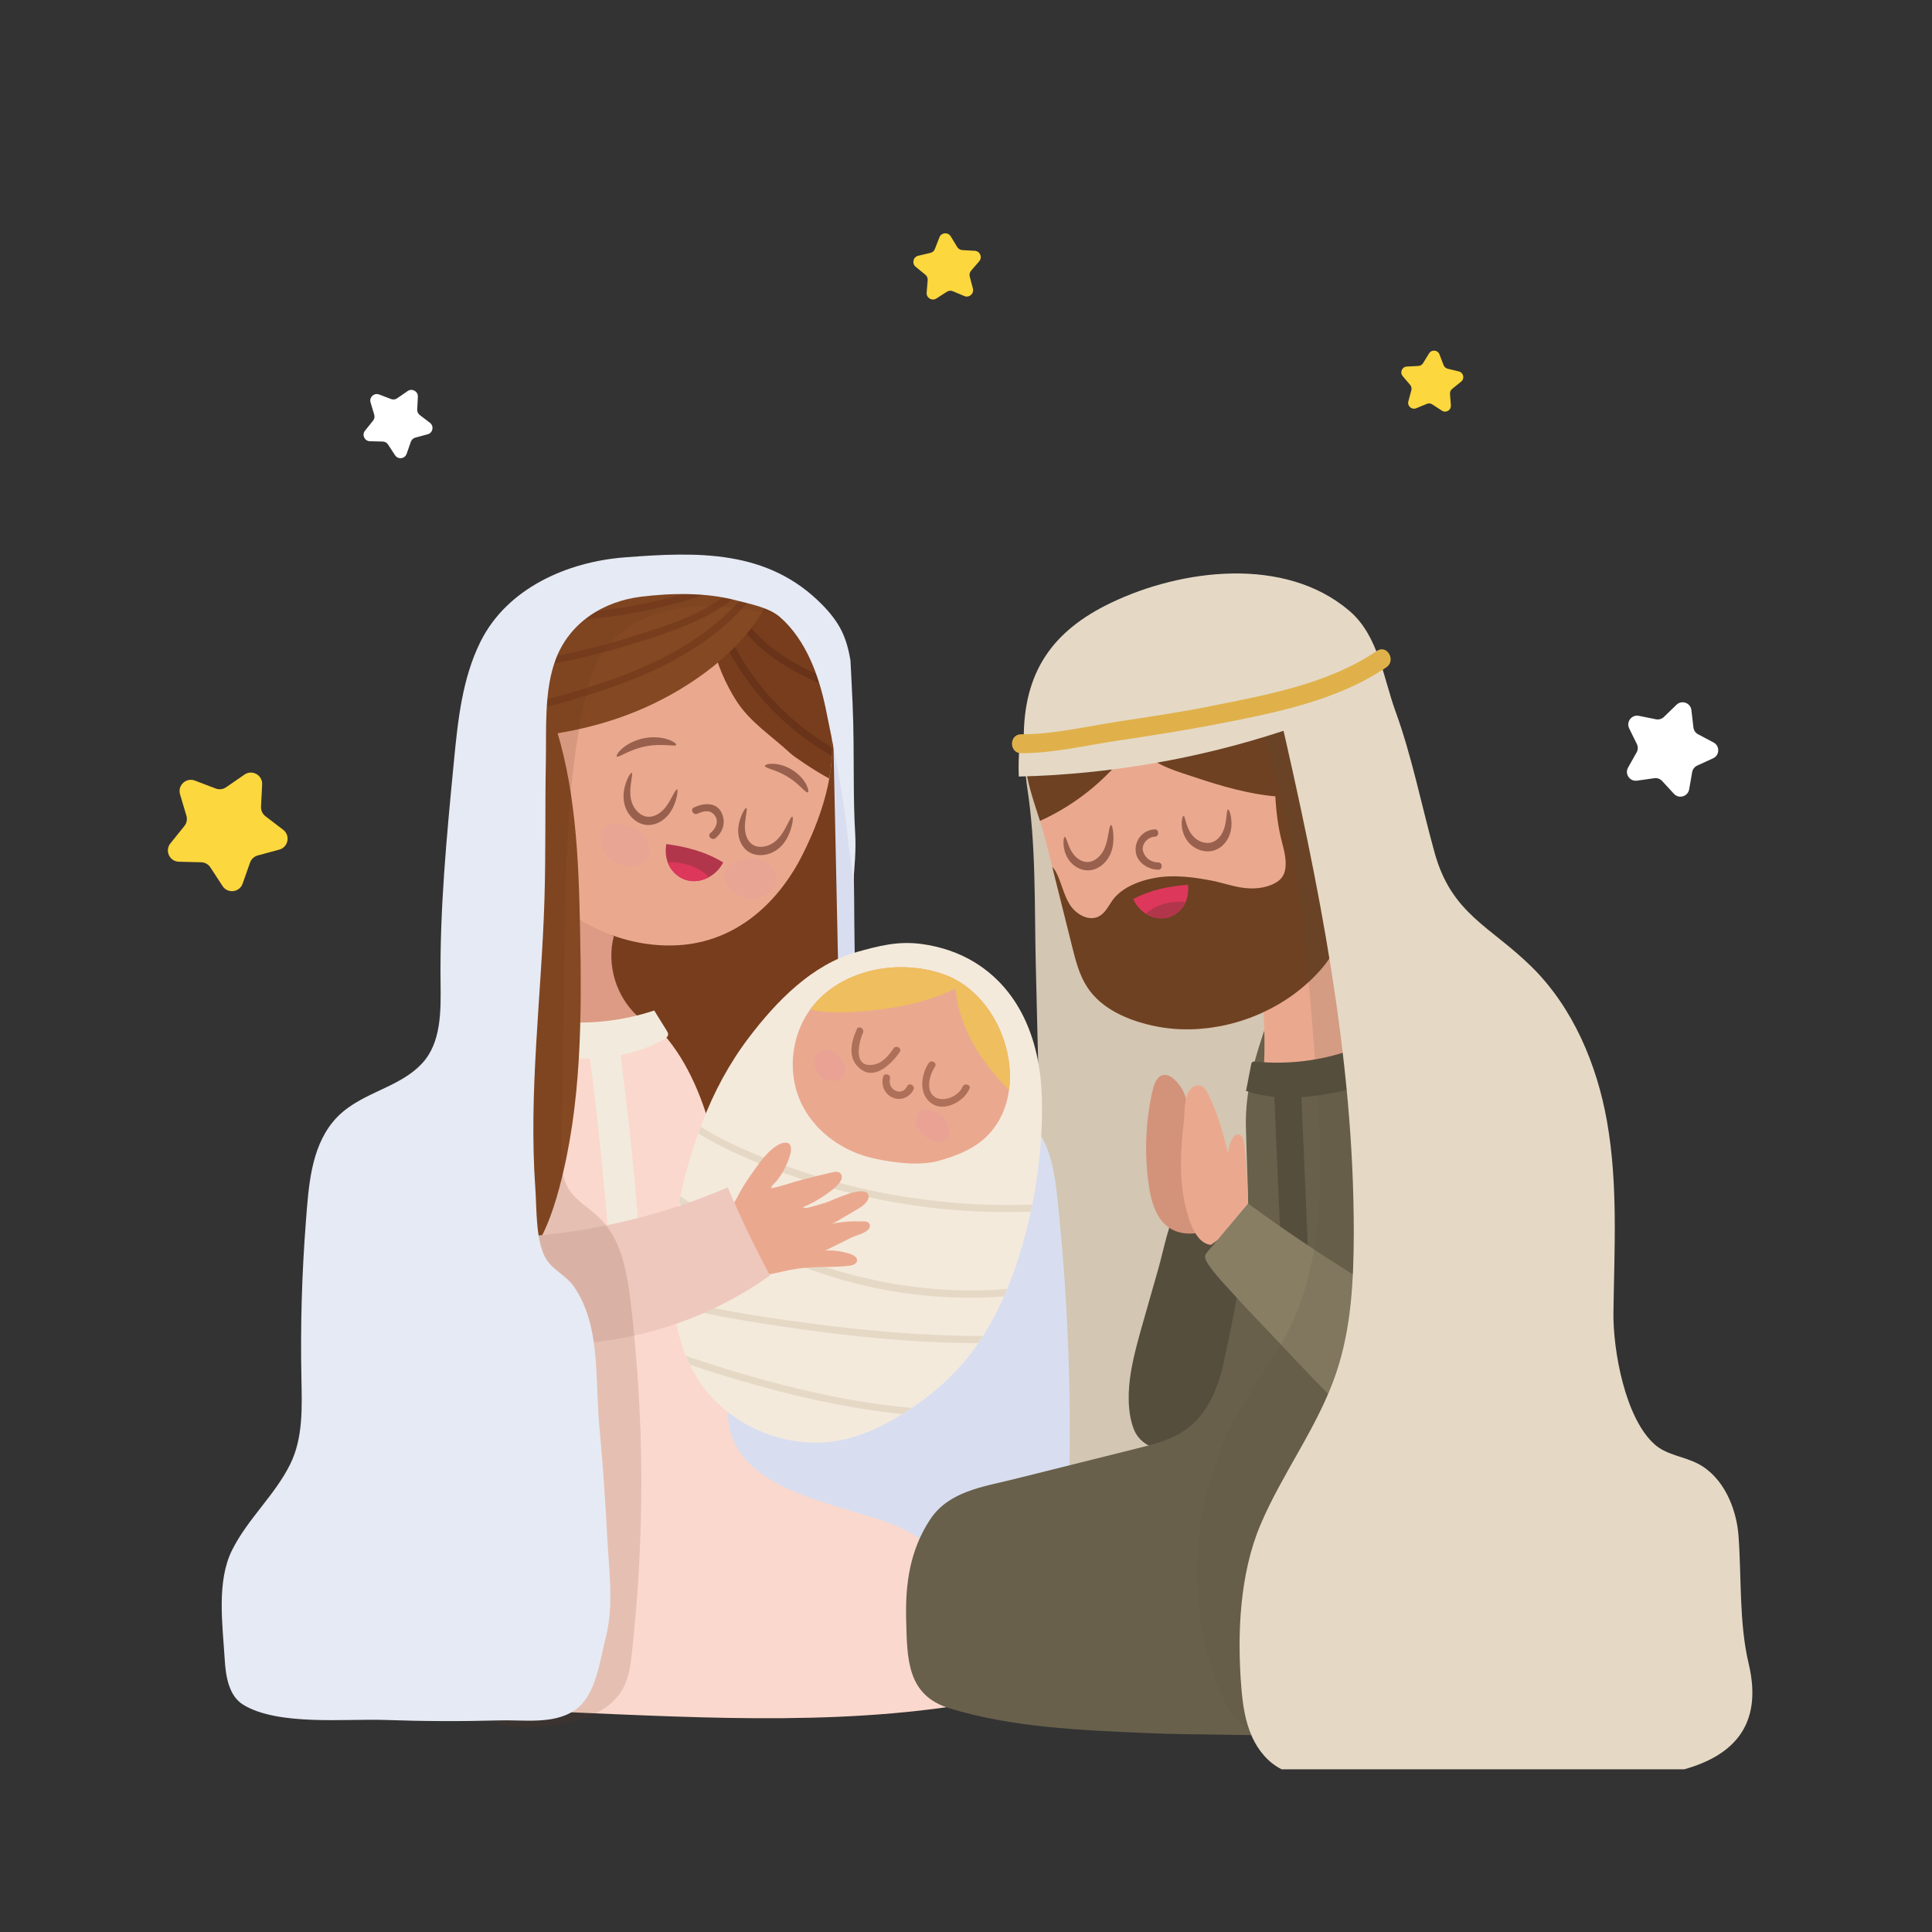 <?xml version="1.0" encoding="iso-8859-1"?>
<!-- Generator: Adobe Illustrator 26.0.1, SVG Export Plug-In . SVG Version: 6.00 Build 0)  -->
<svg version="1.1" id="OBJECTS" xmlns="http://www.w3.org/2000/svg" xmlns:xlink="http://www.w3.org/1999/xlink" x="0px" y="0px"
	 viewBox="0 0 500 500" style="enable-background:new 0 0 500 500;" xml:space="preserve">
<rect x="0" y="0" width="500" height="500" fill="#333333" stroke="none"/>
<g>
	<path style="fill:#FCD73D;" d="M253.421,67.614c0.887-1.029,0.208-2.628-1.148-2.706l-3.236-0.185
		c-0.539-0.031-1.028-0.325-1.307-0.786l-1.682-2.77c-0.705-1.161-2.435-1.01-2.928,0.256l-1.176,3.02
		c-0.196,0.503-0.626,0.877-1.151,1.001l-3.154,0.743c-1.322,0.312-1.713,2.004-0.662,2.864l2.509,2.052
		c0.418,0.342,0.64,0.867,0.596,1.404l-0.268,3.23c-0.112,1.354,1.377,2.249,2.52,1.514l2.726-1.752
		c0.454-0.292,1.022-0.341,1.52-0.133l2.989,1.253c1.253,0.525,2.564-0.614,2.219-1.928l-0.824-3.134
		c-0.137-0.522-0.009-1.078,0.343-1.486L253.421,67.614z"/>
	<path style="fill:#FCD73D;" d="M377.549,96.127l-2.898-0.703c-0.482-0.117-0.876-0.464-1.053-0.928l-1.064-2.786
		c-0.446-1.168-2.037-1.317-2.693-0.253l-1.564,2.539c-0.26,0.423-0.712,0.69-1.208,0.715l-2.978,0.151
		c-1.248,0.063-1.882,1.53-1.073,2.483l1.931,2.272c0.321,0.378,0.436,0.89,0.307,1.37l-0.777,2.879
		c-0.326,1.207,0.874,2.263,2.03,1.788l2.758-1.135c0.459-0.189,0.982-0.14,1.397,0.131l2.498,1.629
		c1.047,0.683,2.423-0.132,2.327-1.378l-0.227-2.973c-0.038-0.495,0.17-0.977,0.557-1.288l2.321-1.872
		C379.113,97.981,378.763,96.421,377.549,96.127z"/>
	<path style="fill:#FCD73D;" d="M73.283,214.744l-4.585-3.505c-0.763-0.583-1.191-1.505-1.143-2.465l0.288-5.764
		c0.121-2.416-2.582-3.922-4.573-2.548l-4.75,3.278c-0.791,0.546-1.799,0.667-2.697,0.325l-5.393-2.055
		c-2.261-0.861-4.528,1.243-3.837,3.562l1.649,5.531c0.275,0.921,0.078,1.917-0.524,2.666l-3.621,4.494
		c-1.518,1.884-0.217,4.691,2.202,4.75l5.77,0.141c0.96,0.023,1.848,0.518,2.373,1.322l3.155,4.833
		c1.323,2.026,4.394,1.656,5.197-0.626l1.917-5.444c0.319-0.906,1.064-1.597,1.991-1.848l5.571-1.508
		C74.608,219.249,75.205,216.213,73.283,214.744z"/>
	<path style="fill:#FFFFFF;" d="M111.274,109.428l-2.641-2.019c-0.44-0.336-0.686-0.867-0.658-1.42l0.166-3.32
		c0.07-1.392-1.487-2.259-2.634-1.468l-2.736,1.888c-0.455,0.314-1.036,0.384-1.553,0.187l-3.106-1.184
		c-1.302-0.496-2.608,0.716-2.21,2.052l0.95,3.186c0.158,0.53,0.045,1.104-0.302,1.535l-2.086,2.589
		c-0.874,1.085-0.125,2.702,1.268,2.736l3.323,0.081c0.553,0.013,1.064,0.298,1.367,0.762l1.817,2.784
		c0.762,1.167,2.531,0.954,2.994-0.361l1.104-3.136c0.184-0.522,0.613-0.92,1.147-1.065l3.209-0.868
		C112.037,112.023,112.381,110.275,111.274,109.428z"/>
	<path style="fill:#FFFFFF;" d="M443.461,192.147l-4-2.117c-0.666-0.352-1.116-1.01-1.203-1.758l-0.524-4.495
		c-0.219-1.884-2.504-2.699-3.866-1.379l-3.25,3.15c-0.541,0.524-1.305,0.749-2.044,0.601l-4.437-0.891
		c-1.86-0.374-3.341,1.548-2.506,3.251l1.992,4.064c0.332,0.676,0.309,1.473-0.06,2.129l-2.219,3.944
		c-0.93,1.653,0.44,3.656,2.318,3.388l4.48-0.638c0.746-0.106,1.496,0.161,2.006,0.715l3.066,3.329
		c1.285,1.395,3.612,0.711,3.938-1.157l0.777-4.458c0.129-0.742,0.616-1.373,1.3-1.687l4.113-1.887
		C445.069,195.459,445.138,193.034,443.461,192.147z"/>
	<g>
		<g>
			<g>
				<path style="fill:#D3C6B2;" d="M404.879,315.234c-1.16-12.385-4.88-24.404-8.58-36.327c-2.518-8.113-5.102-16.364-10.014-23.407
					c-4.687-6.719-11.254-11.998-17.507-17.432c-10.903-9.477-21.431-20.216-25.842-33.649c-3.285-10.001-3.349-21.682-10.955-29.24
					c-10.906-10.836-32.587-10.256-46.444-6.173c-16.295,4.801-22.092,19.403-19.696,34.817c2.307,14.844,1.858,30.376,2.207,45.36
					c0.866,37.181,2.108,74.832,0.998,111.736c-0.014,0.475-0.039,0.981-0.329,1.367c-0.726,0.97-2.301,0.452-3.425-0.068
					c-7.643-3.539-17.189-2.579-24.284,1.882c-7.095,4.46-11.707,12.116-12.879,20.15c-1.34,9.189,1.521,18.613-0.033,27.771
					c-7.943,1.606-16.056,4.216-21.67,9.817c-5.487,5.475-10.806,16.008-2.416,21.253c7.092-0.729,14.2-1.254,21.32-1.615
					c21.51-2.499,43.054-4.536,64.756-4.331c2.563,0.024,4.236,1.421,5.022,3.23c7.807-0.215,15.615-0.374,23.426-0.386
					c3.853-0.006,5.684,3.01,5.527,5.95c14.081-0.609,28.141-1.571,42.161-3.057c3.749-0.397,7.663-0.891,10.759-2.948
					c3.222-2.141,5.083-5.66,6.672-9.087c10.842-23.384,14.941-49.031,18.623-74.362
					C404.266,342.809,406.168,328.986,404.879,315.234z"/>
			</g>
			<g>
				<path style="fill:#D8DEEF;" d="M148.792,215.445c-10.636,6.115-15.251,19.338-15.41,31.606
					c-0.159,12.268,3.228,24.281,4.597,36.473c1.589,14.149,0.467,28.621,3.585,42.514c2.228,9.926,6.553,19.237,10.899,28.435
					c4.027,8.523,8.098,17.025,12.213,25.505c3.646,7.514,6.8,18.272,12.191,24.634c3.73,4.401,11.472,5.272,16.773,7.069
					c8.446,2.862,16.918,5.646,25.415,8.352c5.529,1.76,11.163,3.503,16.964,3.592c11.873,0.183,22.636-6.475,32.623-12.898
					c2.483-1.597,5.087-3.328,6.358-5.992c0.892-1.869,1.024-3.998,1.13-6.066c1.506-29.486,0.679-59.09-2.472-88.446
					c-0.684-6.369-1.607-13.06-5.488-18.156c-10.39-13.639-30.674-4.044-41.053-15.275c-2.9-3.138-3.815-7.582-4.465-11.804
					c-2.657-17.243-0.643-34.402-2.506-51.563c-0.487-4.481-1.743-8.748-1.886-13.26c-0.12-3.8-0.151-7.636-1.016-11.359
					c-1.121-4.824-3.763-8.411-7.556-11.493c-4.517-3.67-9.102-7.033-12.916-11.49c-5.766-6.737-13.272-16.047-23.4-13.527"/>
			</g>
			<g>
				<path style="fill:#773D1D;" d="M215.628,189.46c0.649,30.606,1.299,61.211,1.948,91.817c0.229,10.798-0.43,23.444-9.31,29.592
					c-3.946,2.732-8.856,3.6-13.608,4.273c-4.11,0.582-8.477,1.037-12.261-0.67c-5.459-2.462-8.085-8.588-10.226-14.181
					c-4.377-11.432-8.754-22.863-13.131-34.295c-2.22-5.799-4.47-11.744-4.58-17.952c-0.112-6.289,1.981-12.384,4.047-18.325
					c2.375-6.828,4.787-13.733,8.731-19.792c3.726-5.723,8.707-10.514,13.877-14.976c4.482-3.867,9.322-7.621,15.045-9.132
					c5.723-1.511,12.554-0.258,16.141,4.451"/>
			</g>
			<g>
				<path style="fill:#FBD8CD;" d="M253.212,415.588c-4.644-9.868-12.605-17.262-22.542-21.192
					c-12.521-4.951-36.701-7.923-41.483-23.293c-2.171-6.98,0.369-15.763,0.325-22.941c-0.06-9.664-0.207-19.337-1.041-28.969
					c-1.554-17.941-5.781-42.754-20.638-55.392c-3.414,0.737-6.907,1.247-10.349,0.914c-3.055-0.295-5.633-2.339-5.633-5.633
					c0-0.778,0.198-1.572,0.54-2.312c-3.064-0.228-6.135,0.28-8.78,1.813c-2.476,1.435-4.4,3.635-6.277,5.796
					c-14.075,16.206-28.572,33.187-34.099,53.928c-1.729,6.486-2.526,13.178-3.318,19.843c-1.394,11.729-2.788,23.459-4.181,35.188
					l35.8,69.16c37.52,1.273,76.508,4.541,113.564-0.692C258.28,439.945,257.41,424.51,253.212,415.588z"/>
			</g>
			<g>
				<g>
					<path style="fill:#F4EADC;" d="M252.259,249.059c-4.146-2.554-8.95-4.113-13.792-4.759c-6.08-0.811-11.006,0.476-16.753,2.088
						c-11.623,3.262-20.763,12.749-27.86,22.07c-5.123,6.727-9.162,14.265-12.151,22.166c-4.588,12.127-7.595,24.945-7.807,37.909
						c-0.16,9.777,1.385,19.88,6.566,28.173c7.729,12.372,23.624,19.028,37.863,15.855c5.711-1.272,11.027-3.939,15.96-7.085
						c5.347-3.41,10.338-7.431,14.511-12.206c6.72-7.689,11.274-17.095,14.459-26.734c4.371-13.229,6.815-28.747,6.373-42.741
						C269.195,270.064,264.444,256.565,252.259,249.059z"/>
				</g>
				<g>
					<path style="fill:#EAA98F;" d="M260.8,283.988c2.674-12.193-4.309-27.316-16.266-31.723
						c-11.074-4.082-25.131-1.796-33.138,6.885c-6.727,7.293-8.191,18.736-3.505,27.41c3.652,6.761,10.645,11.591,18.308,13.252
						c5.239,1.136,11.901,2.018,17.054,0.522c6.088-1.767,11.345-4.11,14.818-9.603C259.376,288.665,260.274,286.383,260.8,283.988z
						"/>
				</g>
				<g>
					<path style="fill:#EFBE5E;" d="M244.534,252.265c-11.074-4.082-25.131-1.796-33.138,6.885c-0.618,0.67-1.177,1.386-1.706,2.121
						c3.969,0.843,8.265,0.819,12.328,0.531c8.667-0.612,17.569-2.165,25.27-5.981c0.389,4.088,1.567,8.129,3.327,11.846
						c2.556,5.398,6.28,10.154,10.519,14.383C262.723,270.24,255.865,256.442,244.534,252.265z"/>
				</g>
				<g>
					<path style="fill:#E5D9C6;" d="M230.952,309.182c-11.581-2.031-22.898-5.425-33.8-9.803c-5.404-2.17-10.847-4.645-15.806-7.789
						c-0.213,0.575-0.424,1.15-0.629,1.727c3.985,2.48,8.263,4.561,12.62,6.466c11.876,5.194,24.386,8.833,37.119,11.196
						c11.956,2.218,24.154,2.997,36.3,2.616c0.132-0.616,0.255-1.236,0.379-1.855C255.028,312.247,242.878,311.274,230.952,309.182z
						"/>
					<path style="fill:#E5D9C6;" d="M210.797,326.981c-11.737-4.03-23.992-9.836-34.698-17.418
						c-0.134,0.638-0.264,1.276-0.387,1.916c10.245,7.096,21.788,12.576,33.044,16.747c16.283,6.034,33.785,8.601,51.039,7.297
						c0.286-0.647,0.58-1.289,0.85-1.942C243.839,334.965,226.918,332.517,210.797,326.981z"/>
					<path style="fill:#E5D9C6;" d="M215.545,343.216c-13.829-1.653-27.786-3.709-41.39-7.023c0.055,0.631,0.12,1.261,0.194,1.89
						c12.37,2.953,25.014,4.902,37.63,6.551c13.642,1.783,27.413,2.955,41.163,2.99c0.421-0.616,0.82-1.245,1.221-1.875
						C241.411,345.766,228.435,344.757,215.545,343.216z"/>
					<path style="fill:#E5D9C6;" d="M178.545,353.212c17.96,5.948,36.318,10.831,54.946,12.756c0.264-0.164,0.532-0.324,0.794-0.492
						c0.563-0.359,1.12-0.729,1.675-1.102c-19.829-1.781-39.368-7.056-58.428-13.451
						C177.847,351.696,178.182,352.46,178.545,353.212z"/>
				</g>
				<g>
					<path style="fill:#AF705A;" d="M221.731,266.368c-1.584,3.551-2.477,7.9,1.198,10.466c3.81,2.661,7.981-1.78,9.924-4.556
						c0.691-0.987-0.926-1.917-1.609-0.941c-1.484,2.12-3.173,4.19-5.971,4.279c-4.519,0.144-2.939-6.051-1.932-8.308
						C223.825,266.221,222.219,265.272,221.731,266.368L221.731,266.368z"/>
				</g>
				<g>
					<path style="fill:#AF705A;" d="M240.354,275.115c-2.159,3.179-2.684,8.59,1.178,10.728c3.248,1.798,8.091-0.958,9.368-4.078
						c0.455-1.113-1.348-1.592-1.797-0.496c-1.01,2.468-5.165,4.224-7.383,2.486c-2.265-1.774-1.043-5.804,0.244-7.699
						C242.641,275.059,241.025,274.127,240.354,275.115L240.354,275.115z"/>
				</g>
				<g>
					<path style="fill:#AF705A;" d="M228.535,278.687c-0.545,2.21,0.363,4.43,2.486,5.376c2.038,0.908,4.398-0.063,5.37-2.018
						c0.533-1.073-1.075-2.017-1.609-0.941c-1.401,2.82-5.158,0.949-4.449-1.922C230.621,278.015,228.823,277.52,228.535,278.687
						L228.535,278.687z"/>
				</g>
				<g style="opacity:0.27;">
					<path style="fill:#E891A7;" d="M218.557,275.962c-0.452-1.875-2.448-4.097-4.436-4.289c-1.997-0.193-3.564,1.338-3.382,3.345
						c0.133,1.473,0.824,2.916,1.986,3.831s2.804,1.239,4.181,0.7c0.692-0.27,1.321-0.77,1.608-1.455
						C218.794,277.426,218.726,276.664,218.557,275.962z"/>
				</g>
				<g style="opacity:0.27;">
					<path style="fill:#E891A7;" d="M245.546,292.207c-0.152-1.12-0.646-2.327-1.229-2.961c-1.652-1.794-5.699-3.469-7.119-0.441
						c-0.506,1.08-0.092,2.373,0.533,3.389c0.941,1.529,2.69,2.984,4.486,3.323c1.355,0.256,2.778-0.329,3.242-1.693
						C245.61,293.377,245.627,292.805,245.546,292.207z"/>
				</g>
			</g>
			<g>
				<g>
					<path style="fill:#F2EBDD;" d="M152.086,269.244c2.622,19.679,4.64,39.425,6.052,59.228c0.364,5.106,8.367,5.146,8,0
						c-1.413-19.802-3.43-39.549-6.052-59.228C159.416,264.215,151.407,264.149,152.086,269.244L152.086,269.244z"/>
				</g>
			</g>
			<g>
				<path style="fill:#DD9B85;" d="M158.849,242.298c-1.914,7.349,0.589,15.671,6.238,20.745c0.573,0.515,1.226,1.099,1.237,1.87
					c0.017,1.263-1.575,1.81-2.829,1.963c-8.216,1.002-16.559,0.953-24.763-0.146c1.829-11.677,3.957-23.307,6.381-34.875"/>
			</g>
			<g>
				<path style="fill:#EAA98F;" d="M184.827,320.539c-0.235-0.038-0.473,0.191-0.446,0.428c1.647-3.009,2.872-6.147,4.995-8.829
					c1.09-1.377,1.789-3.144,2.703-4.647c0.945-1.553,1.953-3.067,3.022-4.537c1.058-1.455,2.141-3.042,3.428-4.365
					c1.139-1.171,3.383-3.19,5.2-2.833c1.05,0.207,1.129,1.682,0.861,2.718c-0.445,1.723-1.139,3.381-2.045,4.912
					c-0.469,0.792-0.994,1.551-1.572,2.267c-0.366,0.454-1.474,1.295-1.382,1.849c2.57-0.422,5.162-1.447,7.69-2.112
					c2.684-0.706,5.38-1.372,8.084-1.996c0.731-0.169,1.616-0.291,2.126,0.259c1.452,1.568-1.641,3.945-2.651,4.705
					c-2.168,1.63-4.525,3.003-7.019,4.072c0.385,0.282,0.919,0.189,1.384,0.078c1.523-0.365,3.032-0.791,4.522-1.277
					c1.791-0.584,10.177-4.832,11.026-1.935c0.384,1.308-1.287,2.711-2.255,3.283c-1.936,1.145-3.872,2.289-5.808,3.434
					c-0.569,0.337-1.199,0.65-1.819,0.886c1.448-0.55,3.404-0.65,4.941-0.773c0.867-0.069,1.733-0.084,2.601-0.026
					c0.615,0.041,1.52-0.115,2.078,0.143c0.375,0.173,0.661,0.559,0.653,0.972c-0.034,1.749-3.399,2.385-4.581,2.97
					c-2.335,1.154-4.67,2.308-7.005,3.462c2.233-0.136,4.493,0.178,6.605,0.917c0.823,0.288,1.776,0.893,1.64,1.754
					c-0.127,0.804-1.099,1.123-1.905,1.236c-3.213,0.45-6.478,0.251-9.717,0.419c-2.708,0.14-5.402,0.538-8.035,1.186
					c-2.584,0.636-5.136,0.97-7.78,1.334c-5.649,0.777-11.286,1.635-16.91,2.574"/>
			</g>
			<g>
				<path style="fill:#EAA98F;" d="M270.642,217.633c2.275,9.105,4.55,18.21,6.825,27.314c0.923,3.693,1.88,7.466,3.987,10.637
					c3.701,5.571,10.372,8.414,16.903,9.86c15.209,3.367,32.535-2.392,43-13.98c2.484-2.751,4.599-5.926,5.585-9.499
					c2.377-8.611,4.663-18.747,5.174-27.652c0.793-13.831-7.184-27.364-18.762-34.971c-11.578-7.607-26.232-9.689-39.917-7.541
					c-8.398,1.318-16.889,4.364-22.678,10.59C260.232,193.714,267.549,205.255,270.642,217.633z"/>
			</g>
			<g>
				<path style="fill:#EAA98F;" d="M207.687,221.208c-6.416,12.748-17.413,22.551-32.155,23.412
					c-14.675,0.858-28.752-6.328-38.101-17.373c-10.635-12.563-9.046-27.207-7.9-43.062c0.775-10.734,2.887-22.358,10.956-29.479
					c4.117-3.632,9.39-5.687,14.693-7.108c8.251-2.211,16.867-3.052,25.39-2.48c8.767,0.588,17.995,2.996,23.858,9.54
					c7.032,7.848,7.255,19.959,9.808,29.599C217.503,196.596,213.273,210.111,207.687,221.208z"/>
			</g>
			<g>
				<g>
					<path style="fill:#773D1D;" d="M204.427,154.659c-1.911-2.133-4.184-3.82-6.678-5.154c-3.26-0.637-6.849-0.346-9.344,1.798
						c-8.597,7.39-2.871,22.081,1.999,29.815c3.684,5.85,9.227,9.242,14.158,13.85c0.893,0.834,6.175,4.451,10.044,6.521
						c1.039-5.762,1.115-11.617-0.372-17.23C211.682,174.618,211.459,162.506,204.427,154.659z"/>
				</g>
				<path style="fill:#683318;" d="M187.767,162.54c-0.487-1.097-2.093-0.148-1.609,0.941c6.05,13.628,16.284,24.855,29.138,32.151
					c0.039-0.711,0.06-1.421,0.063-2.131C203.197,186.336,193.565,175.599,187.767,162.54z"/>
				<path style="fill:#683318;" d="M190.533,156.778c-0.567-1.06-2.176-0.119-1.609,0.941c5.176,9.674,14.09,15.249,23.769,19.363
					c-0.136-0.725-0.273-1.454-0.411-2.185C203.406,170.995,195.314,165.713,190.533,156.778z"/>
			</g>
			<g>
				<path style="fill:#F2EBDD;" d="M135.233,261.426c2.898,2.139,6.622,2.784,10.215,3.049c8.046,0.594,16.207-0.416,23.866-2.955
					c1.072,1.726,2.144,3.453,3.216,5.179c0.199,0.321,0.406,0.671,0.377,1.047c-0.043,0.57-0.59,0.95-1.088,1.231
					c-11.373,6.433-25.521,5.886-38.109,2.385c-0.318-0.088-0.661-0.196-0.849-0.468c-0.175-0.252-0.17-0.583-0.159-0.89
					c0.057-1.592,0.119-3.217,0.68-4.709s1.716-2.853,3.263-3.232"/>
			</g>
			<g>
				<path style="fill:#844822;" d="M190.629,149.655c-4.295-1.938-9.128-2.483-13.794-2.564c-9.506-0.164-19.363,1.646-27.647,6.482
					c-3.505,2.046-7.068,4.802-10.105,7.449c-3.589,3.129-5.267,8.882-6.754,13.23c-0.705,2.062-1.381,4.133-2.043,6.209
					c-0.097,0.996-0.185,1.991-0.256,2.976c-0.189,2.61-0.388,5.187-0.544,7.729c12.844-0.393,25.682-2.806,37.408-8.024
					c12.154-5.409,25.192-14.706,31.511-26.764C195.819,153.944,193.973,151.164,190.629,149.655z"/>
			</g>
			<g>
				<path style="fill:#844822;" d="M150.124,240.525c-0.371-18.505-1.093-37.327-7.102-54.834l-5.642-4.052
					c-2.618,14.125-4.79,28.314-6.677,42.543c-1.66,16.084-2.914,32.234-5.419,48.192c-0.061,0.387-0.155,0.738-0.269,1.066
					c-0.47,4.53-0.933,9.06-1.394,13.59c-0.5,4.918-5.565,6.564-8.733,4.672c0.271,14.568,1.412,29.118,3.438,43.547
					c6.9,0.289,13.483-3.633,17.831-8.998c4.348-5.365,6.759-12.031,8.553-18.7C150.552,285.83,150.575,263.015,150.124,240.525z"/>
			</g>
			<g>
				<g>
					<path style="fill:#773D1D;" d="M135.964,184.432c20.892-5.495,42.801-11.656,57.553-28.516c0.788-0.9-0.525-2.224-1.318-1.318
						c-14.548,16.627-36.132,22.62-56.73,28.037C134.307,182.94,134.8,184.738,135.964,184.432L135.964,184.432z"/>
				</g>
				<g>
					<path style="fill:#773D1D;" d="M133.292,173.366c11.261-1.541,22.303-4.064,33.117-7.562
						c8.889-2.876,18.416-6.096,25.346-12.606c0.878-0.825-0.443-2.14-1.318-1.318c-7.494,7.041-18.158,10.149-27.765,13.159
						c-9.742,3.052-19.768,5.148-29.876,6.53C131.61,171.731,132.117,173.527,133.292,173.366L133.292,173.366z"/>
				</g>
				<g>
					<path style="fill:#773D1D;" d="M141.996,160.7c16.586-0.159,32.832-3.42,48.185-9.706c1.097-0.449,0.617-2.253-0.496-1.797
						c-15.202,6.225-31.259,9.483-47.689,9.64C140.795,158.847,140.794,160.711,141.996,160.7L141.996,160.7z"/>
				</g>
			</g>
			<g>
				<path style="fill:#EFC8BD;" d="M134.357,320.133c18.554-1.158,36.903-5.52,53.993-12.836c3.27,7.77,6.917,15.381,10.925,22.797
					c-14.526,10.384-32.017,16.571-49.842,17.629"/>
			</g>
			<g style="opacity:0.15;">
				<path style="fill:#683318;" d="M203.165,159.565c-8.298-1.621-16.737-3.25-25.152-2.432
					c-8.415,0.818-16.955,4.448-21.759,11.405c-2.905,4.207-4.242,9.281-5.288,14.285c-4.16,19.916-4.496,40.405-4.816,60.748
					c-0.281,17.836-0.562,35.672-0.842,53.508c-0.057,3.603-0.059,7.419,1.791,10.51c1.873,3.129,5.297,4.936,7.923,7.467
					c5.788,5.58,7.28,14.163,8.221,22.147c3.549,30.093,3.642,60.592,0.278,90.707c-0.321,2.869-0.689,5.795-1.944,8.395
					c-3.782,7.839-13.826,9.958-22.507,10.587c-4.117,0.299-8.522,0.411-12.056-1.723c-3.435-2.074-5.393-5.889-6.848-9.628
					c-4.321-11.102-5.718-23.112-6.463-35.001c-4.073-65.004,10.195-129.541,18.951-194.082
					c1.856-13.682,3.628-27.873,10.844-39.645c7.29-11.892,20.023-20.294,33.824-22.32c10.684-1.569,23.59,1.994,27.356,12.114"/>
			</g>
			<g>
				<path style="fill:#E6EAF4;" d="M219.487,217.55c0.102,0.951,0.217,1.906,0.37,2.877c0.438,2.784,0.746,5.588,0.923,8.401
					c0.369-4.363,0.799-8.846,0.537-13.198c-0.269-4.464-0.33-9-0.358-13.473c-0.042-6.702-0.008-13.407-0.313-20.104
					c-0.158-3.731-0.357-7.46-0.545-11.19c-0.455-2.596-1.095-5.155-2.247-7.516c-1.228-2.518-3.003-4.736-4.959-6.741
					c-14.15-14.509-32.513-13.801-51.24-12.36c-14.826,1.14-30.429,7.962-37.319,21.854c-4.747,9.572-5.85,20.478-6.878,31.112
					c-1.838,19.016-3.678,38.077-3.439,57.18c0.091,7.299,0.191,15.44-4.773,20.794c-6.368,6.869-16.779,7.526-23.038,15.09
					c-5.82,7.034-6.357,17.037-7.041,25.834c-1.05,13.515-1.437,27.081-1.159,40.634c0.154,7.519,0.44,15.395-2.88,22.143
					c-3.949,8.026-10.992,14.146-15.053,22.251c-4.089,8.161-2.457,19.364-1.921,28.289c0.265,4.418,1.059,9.487,4.841,11.785
					c9.031,5.484,26.581,3.549,36.662,3.909c9.88,0.352,19.772,0.39,29.655,0.113c6.13-0.172,13.703,1.066,19.165-2.442
					c5.796-3.723,6.698-12.819,8.305-19.054c2.147-8.329,0.792-17.57,0.362-26.074c-0.483-9.575-1.165-19.14-2.045-28.686
					c-0.228-2.479-0.332-4.966-0.44-7.452c-0.416-9.564-0.437-20.218-6.052-28.448c-2.106-3.087-6.008-4.61-7.626-7.886
					c-2.36-4.777-2.063-12.437-2.437-17.675c-1.773-24.861,1.583-49.69,2.356-74.519c0.373-11.983,0.142-23.973,0.368-35.958
					c0.159-8.417-0.482-18.282,2.523-26.335c3.596-9.637,12.42-15.098,22.147-16.284c7.94-0.968,16.718-1.123,24.526,0.933
					c3.575,0.941,8.527,1.839,11.391,4.337c6.733,5.873,10.093,15.175,11.848,23.694c2.027,9.843,4.022,19.802,5.313,29.813
					C219.205,214.668,219.332,216.104,219.487,217.55z"/>
			</g>
			<g>
				<path style="fill:#564E3D;" d="M315.626,381.221c2.663-4.119,5.168-8.35,7.307-12.767c4.224-8.721,6.629-17.318,3.364-26.693
					c-1.25-3.59-2.759-7.07-3.638-10.782c-0.599-2.527-2.884-13.118-0.339-14.53c-6.296,0.021-12.38-1.416-18.585-1.77
					c-1.825,4.309-2.72,9.311-4.007,13.83c-1.281,4.495-2.561,8.99-3.842,13.484c-1.224,4.298-2.451,8.606-3.193,13.013
					c-0.796,4.73-1.021,10.604,0.839,15.116c1.442,3.498,5.927,5.992,9.134,3.984"/>
			</g>
			<g>
				<path style="fill:#6D4122;" d="M276.857,191.434c-1.852-0.308-3.795-0.708-5.569-0.093c-1.609,0.558-2.824,1.866-3.969,3.127
					c-0.773,0.851-1.548,1.74-1.987,2.796c0.335,4.959,2.173,10.006,3.813,15.189c9.973-4.502,18.666-11.825,24.738-20.932
					C288.251,192.4,282.479,192.37,276.857,191.434z"/>
			</g>
			<g>
				<path style="fill:#D3927A;" d="M314.748,316.728c-0.92,1.192-2.366,1.89-3.841,2.197c-4.144,0.862-8.078,0.132-10.641-3.49
					c-1.817-2.567-2.527-5.744-2.975-8.857c-1.175-8.157-0.817-16.532,1.05-24.559c0.391-1.682,1.217-3.68,2.936-3.836
					c0.97-0.088,1.877,0.488,2.599,1.142c1.648,1.492,2.792,3.531,3.205,5.716"/>
			</g>
			<g>
				<path style="fill:#68604B;" d="M399.633,352.593c3.645-15.589,2.372-31.905-0.067-47.728
					c-1.878-12.182-4.483-24.403-9.877-35.486c-5.394-11.083-13.838-21.036-24.989-26.288c-4.859-2.289-9.237-3.035-13.376-2.837
					c-1.639-2.879-3.309-5.741-5.028-8.573c-0.114,0.177-0.237,0.352-0.373,0.525c-0.658,0.836-1.311,1.681-1.959,2.532
					c0.115,1.414-0.284,2.906-1.432,4.251c-6.338,7.422-11.115,16.06-14.443,25.217c-3.167,8.712-5.869,17.958-5.654,27.316
					c0.227,9.862,0.733,19.698,0.746,29.569c0.002,1.57-0.517,2.803-1.33,3.707c-0.048,0.376-0.081,0.742-0.135,1.123
					c-1.311,9.158-3.167,18.228-5.16,27.258c-1.424,6.451-4.272,12.956-9.648,16.796c-3.656,2.611-8.129,3.751-12.488,4.839
					c-10.623,2.652-21.246,5.303-31.869,7.955c-8.134,2.03-16.983,3.139-21.824,10.459c-5.18,7.833-6.454,16.523-6.217,25.789
					c0.263,10.293,0.141,19.75,11.343,23.135c16.331,4.935,33.544,5.597,50.473,6.347c13.306,0.59,26.66,0.24,39.951,1.012
					c7.659,0.445,15.579,2.036,23.256,1.219c7.958-0.847,14.584-4.721,20.767-9.623c10.753-8.525,14.062-15.23,9.12-28.194
					c-3.706-9.721-2.348-20.664,0.557-30.655C392.881,372.268,397.264,362.723,399.633,352.593z"/>
			</g>
			<g>
				<path style="fill:#68604B;" d="M317.313,251.553c0.237,0.968,0.477,1.936,0.71,2.905c1.701-3.32,3.543-6.573,5.477-9.774
					C321.428,246.966,319.36,249.25,317.313,251.553z"/>
			</g>
			<g>
				<path style="fill:#EAA98F;" d="M322.452,235.736c3.659,12.904,5.247,26.392,4.686,39.792c7.947,1.275,16.218,0.464,23.766-2.328
					c0.27-0.1,0.549-0.21,0.739-0.426c0.289-0.329,0.294-0.812,0.282-1.249c-0.494-16.963-5.734-33.764-14.972-48"/>
			</g>
			<g>
				<g>
					<path style="fill:#564E3D;" d="M329.645,280.341c0.748,17.33,1.496,34.66,2.244,51.989c0.194,4.487,7.195,4.512,7,0
						c-0.748-17.33-1.496-34.66-2.244-51.989C336.451,275.854,329.45,275.83,329.645,280.341L329.645,280.341z"/>
				</g>
			</g>
			<g>
				<path style="fill:#EAA98F;" d="M313.389,322.172c-2.534-0.252-4.15-2.798-5.087-5.166c-2.203-5.565-2.808-11.596-2.652-17.54
					c0.079-3.025,0.353-6.042,0.712-9.046c0.293-2.46,0.003-5.198,1.043-7.506c0.563-1.25,1.908-2.331,3.224-1.948
					c0.987,0.287,1.585,1.266,2.049,2.183c2.473,4.885,3.853,10.236,5.215,15.539c-0.031-1.368,0.319-2.742,1-3.929
					c0.314-0.548,0.778-1.103,1.407-1.151c1.145-0.087,1.645,1.402,1.753,2.546c0.6,6.334,0.944,12.693,1.029,19.055"/>
			</g>
			<g>
				<path style="fill:#877E64;" d="M378.919,347.461c-19.049-11.572-38.104-22.823-55.904-35.993
					c-3.512,4.176-7.023,8.352-10.535,12.527c-0.32,0.381-0.659,0.815-0.627,1.312c0.134,2.056,5.887,7.931,7.38,9.614
					c3.599,4.057,7.447,7.923,11.158,11.879c7.432,7.923,14.908,15.812,22.799,23.283"/>
			</g>
			<g>
				<path style="fill:#6D4122;" d="M333.353,179.343c-5.385-3.538-11.439-5.867-17.748-7.145c-0.235,0.047-0.471,0.094-0.705,0.144
					c-6.436,1.389-15.96,3.831-20.79,8.627c-3.28,3.257-0.812,10.893,2.092,13.917c3.249,3.384,8.824,4.857,13.124,6.301
					c6.692,2.247,13.979,4.362,21.031,4.93c4.224,0.34,8.581-0.03,12.425-1.938c1.957-0.971,3.881-2.391,4.545-4.472
					c0.612-1.916,0.035-4-0.697-5.874c-0.258-0.661-0.543-1.311-0.84-1.955C342.565,186.915,338.291,182.587,333.353,179.343z"/>
			</g>
			<g>
				<path style="fill:#6D4122;" d="M346.943,241.96c0.283-1.025,0.564-2.074,0.841-3.137c0.035-0.136,0.07-0.273,0.105-0.409
					c0.181-0.698,0.356-1.409,0.532-2.12c1.198-4.921,2.181-10.159,2.304-15.321c0.147-6.174-0.932-12.232-4.328-17.485
					c-2.723-4.211-6.95-5.903-11.879-5.482c-4.937,0.422-4.812,1.774-4.564,6.457c0.22,4.144,0.566,8.291,1.537,12.336
					c0.513,2.138,1.198,4.264,1.241,6.462c0.05,2.533-0.659,4.208-2.899,5.364c-1.988,1.025-4.287,1.375-6.504,1.285
					c-3.416-0.139-6.55-1.402-9.868-2.035c-3.554-0.678-7.171-1.177-10.797-1.07c-4.929,0.146-11.708,1.946-14.739,6.168
					c-1.057,1.471-1.855,3.257-3.44,4.135c-2.642,1.464-6.027-0.459-7.633-3.017c-1.606-2.558-2.132-5.65-3.521-8.333
					c-0.256-0.495-0.607-0.987-1.011-1.408c1.715,6.865,3.431,13.73,5.146,20.595c0.923,3.693,1.881,7.466,3.987,10.637
					c3.701,5.571,10.372,8.414,16.903,9.86c3.737,0.827,7.601,1.097,11.461,0.872c0.281-0.016,0.561-0.046,0.841-0.067
					c0.638-0.049,1.275-0.107,1.911-0.183c0.295-0.035,0.589-0.076,0.883-0.117c0.68-0.095,1.359-0.203,2.036-0.329
					c0.207-0.038,0.413-0.074,0.62-0.114c6.693-1.332,13.145-4.123,18.637-8.119c0.06-0.044,0.119-0.09,0.179-0.134
					c0.667-0.491,1.317-1.002,1.954-1.528c0.157-0.13,0.315-0.26,0.47-0.393c0.548-0.466,1.081-0.948,1.605-1.439
					c0.167-0.157,0.338-0.31,0.503-0.47c0.653-0.633,1.289-1.283,1.897-1.956c0.001-0.001,0.003-0.003,0.004-0.004
					c0.311-0.344,0.615-0.694,0.913-1.051c0.298-0.357,0.588-0.721,0.869-1.091c0.844-1.11,1.61-2.28,2.257-3.506
					c0.216-0.409,0.418-0.824,0.606-1.246c0.376-0.843,0.693-1.712,0.939-2.605C346.942,241.964,346.943,241.962,346.943,241.96z"/>
			</g>
			<g>
				<path style="fill:#564E3D;" d="M349.694,271.739c-7.922,2.797-16.461,3.83-24.821,3.001c-0.264-0.026-0.557-0.047-0.769,0.114
					c-0.205,0.155-0.268,0.431-0.316,0.684c-0.438,2.263-0.875,4.525-1.313,6.788c4.917,1.704,10.235,1.993,15.418,1.534
					c5.183-0.459,10.271-1.643,15.339-2.824c-0.44-2.928-1.061-5.83-1.858-8.682c-0.229-0.822-0.948-1.851-1.681-1.416"/>
			</g>
			<g style="opacity:0.15;">
				<path style="fill:#564E3D;" d="M324.985,184.816c10.681,28.961,13.124,60.202,15.469,90.98
					c1.804,23.676,3.335,48.784-7.637,69.841c-3.488,6.693-8.129,12.716-11.893,19.258c-11.934,20.738-14.382,46.696-6.538,69.3
					c2.274,6.554,6.018,13.425,12.598,15.622c3.816,1.274,8.048,0.729,11.816-0.682c8.357-3.128,14.617-10.114,20.031-17.207
					c14.861-19.473,26.208-42.328,28.381-66.727c0.869-9.758,0.265-19.582-0.477-29.351c-0.926-12.174-2.067-24.331-3.267-36.481
					c-1.078-10.915-2.209-21.855-4.615-32.556c-4.122-18.336-11.902-35.613-19.632-52.744c-3.458-7.662-7.111-15.59-13.525-21.024
					c-4.517-3.827-10.258-6.188-16.161-6.646"/>
			</g>
			<g>
				<path style="fill:#E5D9C6;" d="M350.356,319.239c-0.021,12.178-0.656,24.553-4.544,36.066
					c-4.694,13.902-13.857,25.769-19.585,39.26c-5.422,12.772-6.074,28.435-4.974,42.107c0.354,4.403,0.986,8.86,2.805,12.868
					c1.598,3.523,4.23,6.689,7.632,8.349h104.206c12.306-3.461,20.51-11.104,16.658-27.341c-2.513-10.592-1.826-22.274-2.63-33.122
					c-0.53-7.144-3.938-15.28-10.587-18.665c-3.614-1.84-8.005-2.218-11.056-4.898c-7.725-6.788-10.856-24.445-10.725-34.192
					c0.223-16.546,1.225-33.148-1.682-49.542c-2.592-14.619-8.778-29.372-19.486-39.916c-10.74-10.575-20.689-13.606-25.114-29.539
					c-3.392-12.211-5.819-24.752-10.119-36.576c-3.182-8.752-4.4-19.561-11.908-25.986c-16.727-14.311-43.507-10.832-61.695-2.12
					c-15.236,7.298-22.696,17.966-22.605,35.37l66.039-7.461C341.194,228.207,350.435,273.413,350.356,319.239z"/>
			</g>
			<g>
				<path style="fill:#E5D9C6;" d="M263.874,193.121c-0.258,2.606-0.326,5.231-0.203,7.847c23.27-0.564,46.454-4.573,68.563-11.854
					c1.73-0.57,3.767-1.551,3.855-3.371c0.129-2.664-3.664-3.297-6.309-2.958c-20.261,2.599-40.575,5.207-60.406,10.105"/>
			</g>
			<g>
				<path style="fill:#E0B14B;" d="M264.272,194.934c8.131,0.032,16.562-1.992,24.588-3.196c8.508-1.276,17.015-2.577,25.463-4.207
					c15.047-2.903,31.584-6.076,44.476-14.839c2.597-1.765,0.148-6.015-2.474-4.232c-12.587,8.555-28.639,11.406-43.305,14.345
					c-7.805,1.564-15.691,2.708-23.557,3.916c-8.194,1.258-16.9,3.344-25.191,3.311C261.11,190.02,261.111,194.922,264.272,194.934
					L264.272,194.934z"/>
			</g>
			<g>
				<path style="fill:#99614D;" d="M180.523,210.582c1.689-0.792,3.484-1.118,4.609,0.683c0.954,1.527-0.063,3.331-1.272,4.321
					c-0.931,0.762,0.396,2.073,1.318,1.318c2.004-1.641,2.726-4.23,1.563-6.58c-1.427-2.884-4.73-2.491-7.159-1.351
					C178.495,209.482,179.442,211.089,180.523,210.582L180.523,210.582z"/>
			</g>
			<g>
				<path style="fill:#99614D;" d="M175.227,204.3c-0.141-0.048-0.396,0.272-0.742,0.879c-0.351,0.602-0.783,1.5-1.395,2.503
					c-0.616,1-1.424,2.098-2.615,2.865c-1.176,0.784-2.678,1.14-4.026,0.527c-1.363-0.598-2.395-1.927-2.866-3.231
					c-0.485-1.317-0.51-2.718-0.429-3.871c0.208-2.337,0.66-3.849,0.349-3.959c-0.238-0.096-1.204,1.175-1.853,3.723
					c-0.288,1.273-0.474,2.91,0.048,4.725c0.527,1.773,1.776,3.632,3.894,4.588c1.047,0.474,2.26,0.576,3.313,0.365
					c1.061-0.214,1.974-0.687,2.717-1.247c1.506-1.131,2.334-2.609,2.827-3.796c0.497-1.211,0.714-2.215,0.828-2.914
					C175.383,204.754,175.367,204.348,175.227,204.3z"/>
			</g>
			<g>
				<path style="fill:#99614D;" d="M205.055,211.356c-0.309-0.102-0.901,1.347-2.043,3.4c-0.587,1.004-1.356,2.157-2.461,3.048
					c-1.058,0.856-2.613,1.479-4.108,1.343c-1.499-0.116-2.581-1.08-3.123-2.344c-0.554-1.263-0.601-2.603-0.503-3.749
					c0.095-1.151,0.295-2.118,0.376-2.803c0.089-0.686,0.08-1.092-0.061-1.139c-0.14-0.047-0.398,0.263-0.736,0.88
					c-0.329,0.62-0.765,1.543-1.081,2.812c-0.309,1.249-0.477,2.947,0.16,4.729c0.321,0.881,0.863,1.79,1.702,2.502
					c0.83,0.724,1.953,1.156,3.07,1.256c2.265,0.18,4.242-0.746,5.607-1.993c1.346-1.256,2.067-2.701,2.533-3.892
					C205.264,212.984,205.308,211.434,205.055,211.356z"/>
			</g>
			<g>
				<path style="fill:#99614D;" d="M175.015,192.767c0.106-0.255-0.664-0.903-2.173-1.41c-1.497-0.51-3.75-0.775-6.154-0.31
					c-2.402,0.473-4.391,1.566-5.585,2.602c-1.208,1.038-1.678,1.928-1.483,2.124c0.432,0.45,3.267-1.843,7.481-2.613
					C171.295,192.289,174.784,193.347,175.015,192.767z"/>
			</g>
			<g>
				<path style="fill:#99614D;" d="M209.063,205.062c0.252-0.124,0.167-0.97-0.465-2.146c-0.622-1.17-1.857-2.615-3.601-3.692
					c-1.747-1.073-3.593-1.526-4.918-1.555c-1.335-0.035-2.129,0.27-2.126,0.551c0.01,0.619,2.964,0.969,5.914,2.837
					C206.864,202.85,208.506,205.331,209.063,205.062z"/>
			</g>
			<g>
				<g>
					<path style="fill:#99614D;" d="M298.847,214.642c-2.928,0.105-5.131,2.618-4.951,5.532c0.181,2.93,3.131,4.879,5.845,4.909
						c1.223,0.014,1.222-1.883,0-1.896c-1.813-0.02-3.356-1.062-3.898-2.814c-0.583-1.882,1.213-3.77,3.004-3.834
						C300.066,216.495,300.07,214.598,298.847,214.642L298.847,214.642z"/>
				</g>
				<g>
					<path style="fill:#99614D;" d="M287.517,213.508c-0.325-0.008-0.502,1.394-0.892,3.47c-0.211,1.023-0.522,2.229-1.141,3.322
						c-0.615,1.078-1.633,2.128-2.863,2.573c-1.215,0.457-2.483,0.144-3.488-0.548c-1.012-0.678-1.674-1.642-2.126-2.544
						c-0.875-1.83-1.101-3.232-1.435-3.194c-0.148,0.01-0.278,0.36-0.328,1.005c-0.042,0.642-0.015,1.59,0.317,2.745
						c0.326,1.133,1.022,2.54,2.365,3.606c0.66,0.531,1.484,0.975,2.439,1.189c0.952,0.223,2.032,0.154,2.997-0.198
						c1.947-0.727,3.205-2.234,3.915-3.708c0.7-1.509,0.856-2.932,0.888-4.082C288.175,214.84,287.794,213.513,287.517,213.508z"/>
				</g>
				<g>
					<path style="fill:#99614D;" d="M317.816,209.5c-0.331,0.029-0.311,1.43-0.638,3.449c-0.183,1.003-0.498,2.141-1.19,3.157
						c-0.681,1.018-1.732,1.878-2.987,2.016c-1.271,0.161-2.599-0.342-3.538-1.073c-0.936-0.736-1.565-1.747-1.958-2.65
						c-0.786-1.841-0.853-3.23-1.189-3.232c-0.146-0.007-0.318,0.325-0.423,0.964c-0.099,0.636-0.133,1.588,0.14,2.749
						c0.272,1.151,0.868,2.54,2.117,3.703c1.23,1.115,3.062,1.954,5.121,1.713c1.024-0.113,1.982-0.558,2.724-1.132
						c0.748-0.58,1.307-1.286,1.713-2.003c0.824-1.45,1.016-2.936,1.013-4.085C318.664,210.742,318.08,209.469,317.816,209.5z"/>
				</g>
			</g>
			<g>
				<g>
					<path style="fill:#DD375B;" d="M293.27,232.686c0.303,0.645,0.66,1.266,1.103,1.823c2.879,3.618,8.042,4.489,11.33,0.761
						c0.43-0.488,0.789-1.051,1.073-1.66c0.665-1.428,0.883-3.098,0.67-4.65C302.509,229.357,297.719,230.284,293.27,232.686z"/>
				</g>
				<g>
					<path style="fill:#B2364B;" d="M306.832,233.462c-0.809-0.111-1.631-0.142-2.446-0.091c-2.701,0.169-5.396,1.064-7.482,2.787
						c-0.118,0.097-0.22,0.211-0.332,0.315c2.872,1.805,6.569,1.702,9.132-1.203c0.43-0.488,0.789-1.051,1.073-1.66
						C306.799,233.563,306.811,233.51,306.832,233.462z"/>
				</g>
			</g>
			<g>
				<g>
					<path style="fill:#B2364B;" d="M187.176,223.208c-0.358,0.662-0.772,1.296-1.272,1.856c-3.253,3.642-8.748,4.251-11.992,0.124
						c-0.424-0.54-0.769-1.155-1.032-1.814c-0.616-1.545-0.746-3.319-0.428-4.943C177.634,219.145,182.63,220.409,187.176,223.208z"
						/>
				</g>
				<g>
					<path style="fill:#DD375B;" d="M172.831,223.214c0.859-0.068,1.728-0.052,2.584,0.051c2.837,0.34,5.625,1.445,7.722,3.387
						c0.118,0.109,0.22,0.236,0.332,0.352c-3.136,1.731-7.028,1.401-9.556-1.816c-0.424-0.54-0.769-1.155-1.032-1.814
						C172.86,223.323,172.85,223.267,172.831,223.214z"/>
				</g>
			</g>
			<g style="opacity:0.16;">
				<path style="fill:#E891A7;" d="M166.951,222.917c2.434-2.346,0.837-6.953-2.686-8.673c-3.507-1.711-9.154-2.32-8.915,3.258
					c0.177,4.132,4.786,7.331,8.699,6.72C165.338,224.021,166.292,223.552,166.951,222.917z"/>
			</g>
			<g style="opacity:0.16;">
				<path style="fill:#E891A7;" d="M200.924,228.722c1.112-3.192-2.394-6.582-6.314-6.524c-3.902,0.057-9.215,2.065-6.482,6.934
					c2.024,3.606,7.581,4.378,10.796,2.066C199.984,230.435,200.623,229.586,200.924,228.722z"/>
			</g>
		</g>
	</g>
</g>
</svg>

